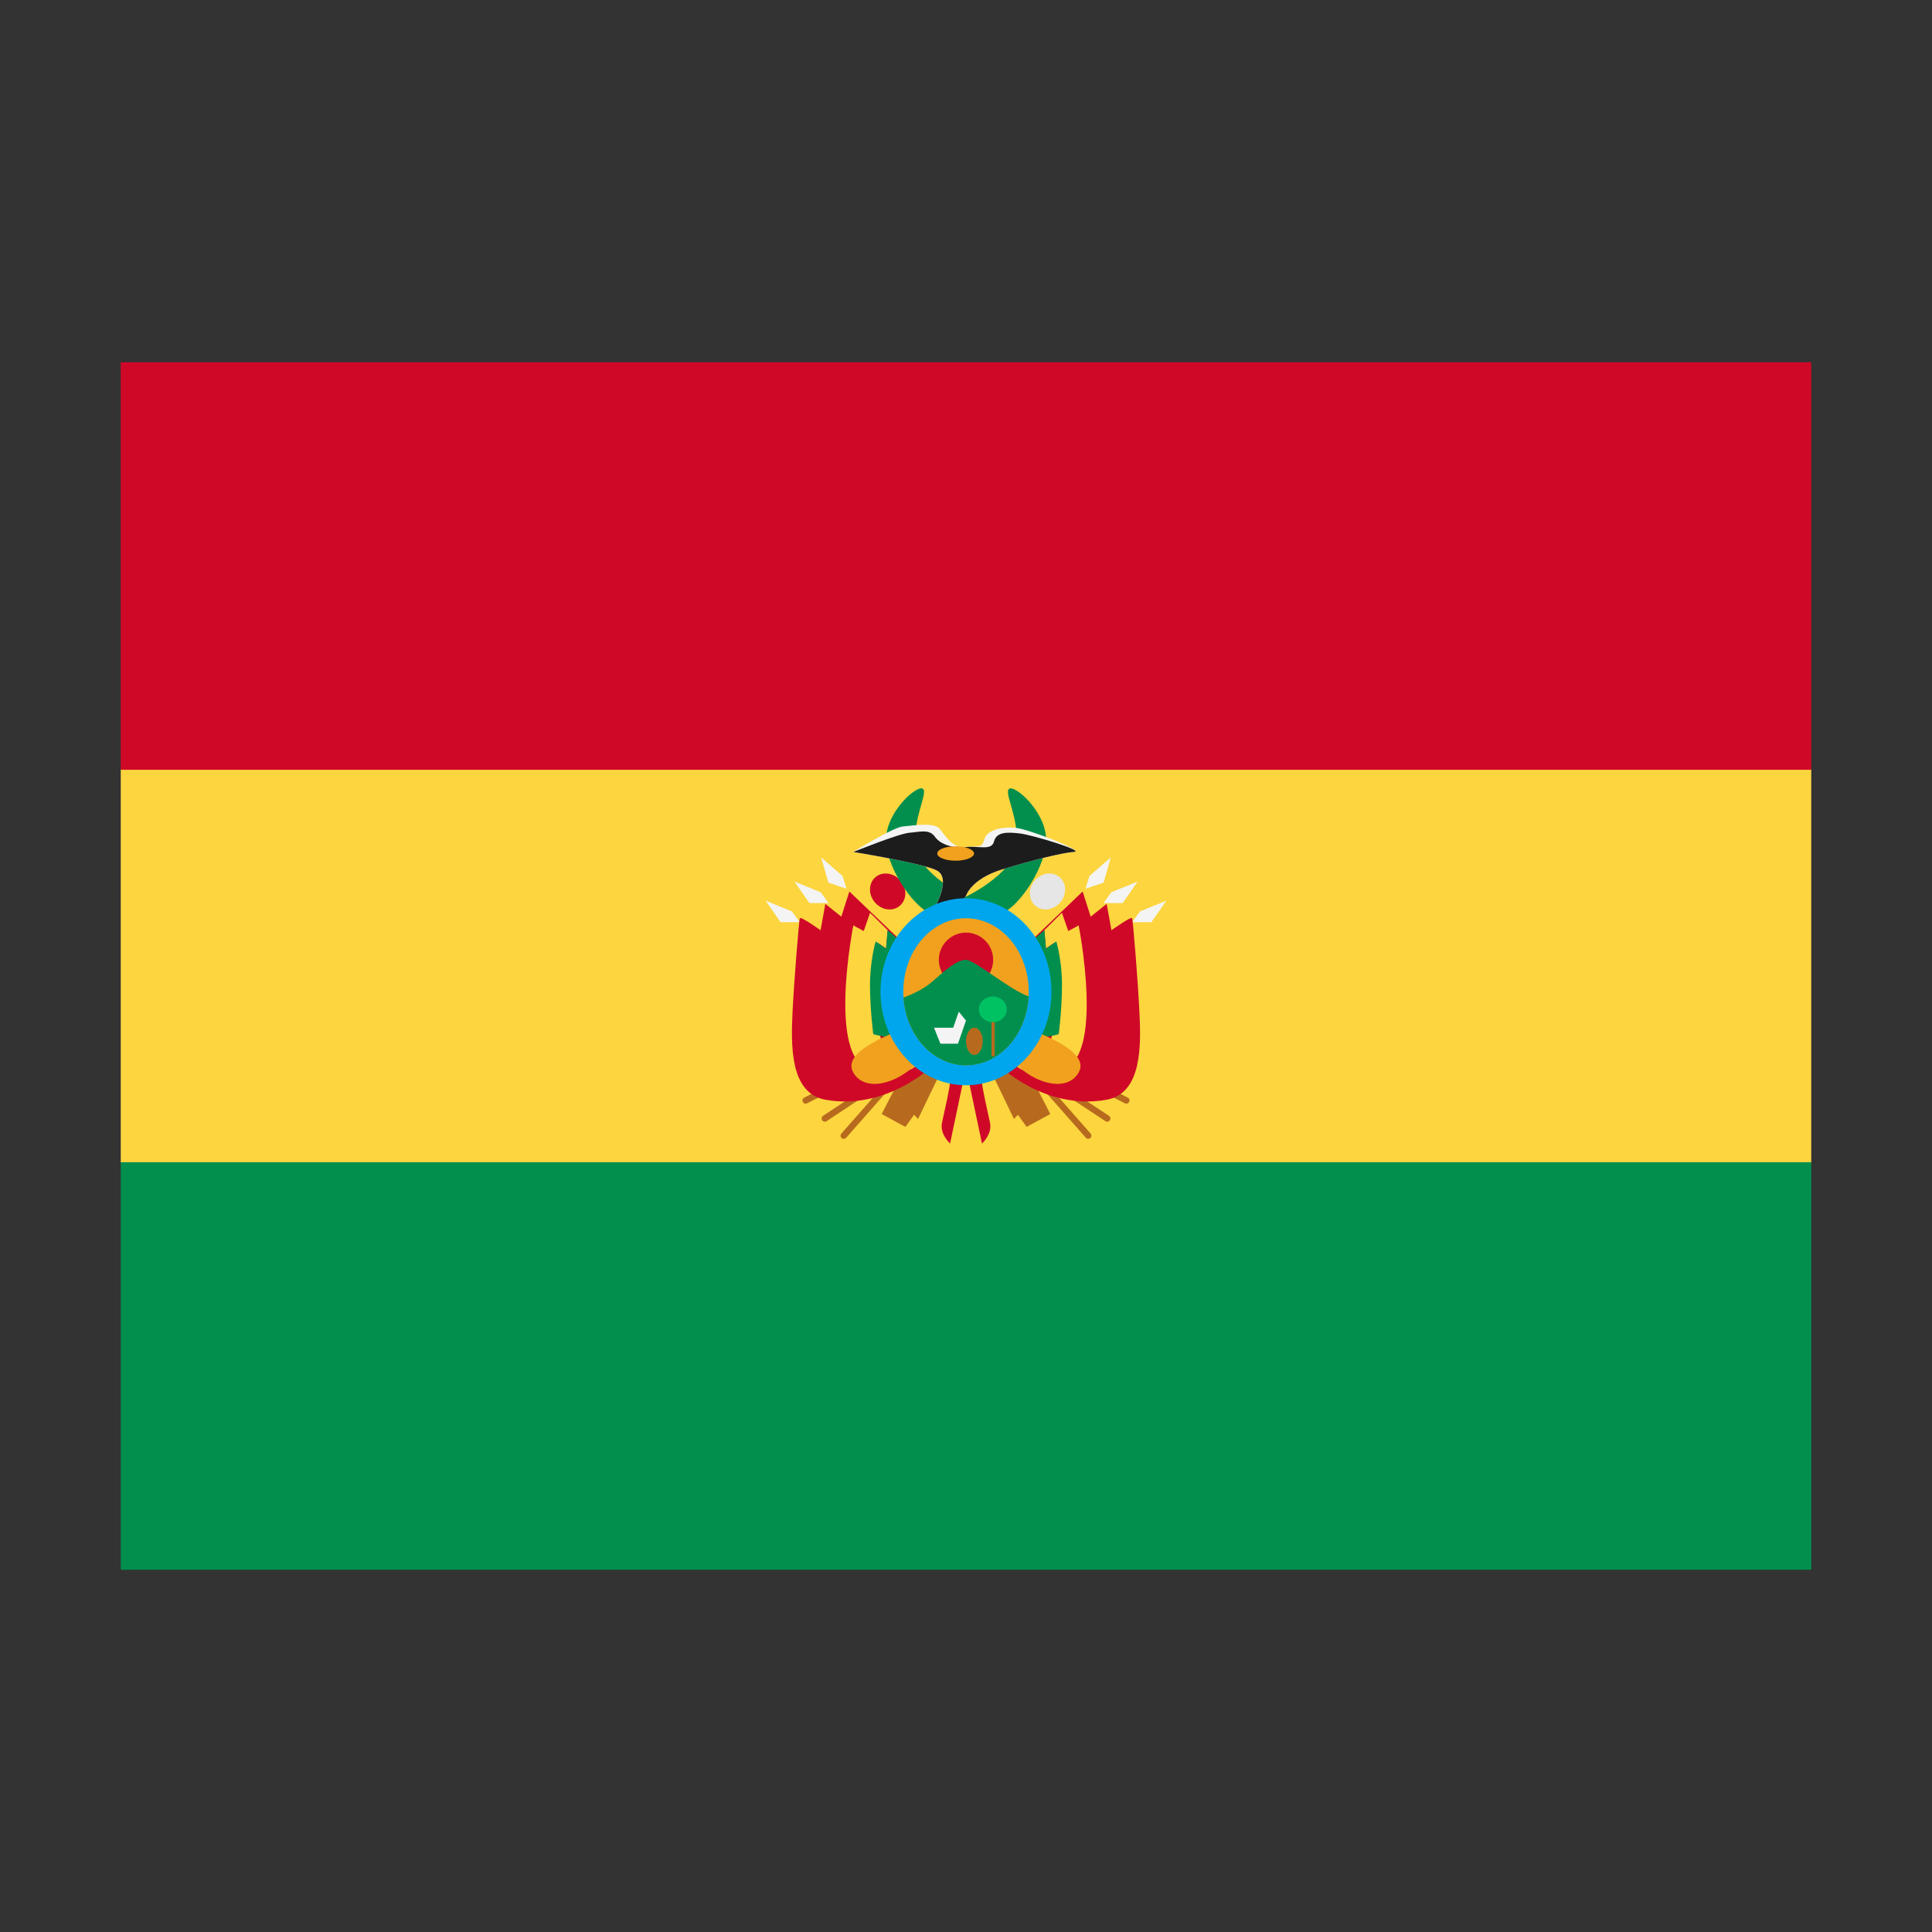 <svg width="32" height="32" viewBox="0 0 32 32" xmlns="http://www.w3.org/2000/svg">
  <rect x="0" y="0" width="32" height="32" fill="#333333" stroke="none"/>
  <polygon fill="#FCD53F" points="2,12.75 3,11.75 29,11.75 30,12.75 30,19.25 29,20.25 3,20.25 2,19.25" />
  <rect fill="#CF0828" x="2" y="6" width="28" height="6.75" />
  <rect fill="#028f4d" x="2" y="19.25" width="28" height="6.75" />
  <path fill="#f4f4f4" d="M12.681,14.918c0.027,0.04,0.248,0.357,0.248,0.357h0.318l-0.13-0.179L12.681,14.918z M13.158,14.601c0.027,0.04,0.248,0.357,0.248,0.357h0.318l-0.13-0.179C13.593,14.779,13.158,14.601,13.158,14.601z M13.601,14.201c0.012,0.046,0.12,0.418,0.12,0.418l0.3,0.102l-0.065-0.211L13.601,14.201z M19.318,14.918c-0.026,0.04-0.248,0.357-0.248,0.357h-0.318l0.129-0.179C18.882,15.097,19.318,14.918,19.318,14.918z M18.842,14.601c-0.026,0.04-0.247,0.357-0.247,0.357H18.277l0.129-0.179C18.406,14.779,18.842,14.601,18.842,14.601z M18.399,14.201l-0.12,0.418l-0.301,0.102l0.066-0.211C18.044,14.511,18.399,14.201,18.399,14.201z" />
  <path fill="#B76A1E" d="M13.369,18.274c-0.026,0.014-0.058,0.003-0.071-0.023c-0.014-0.026-0.003-0.059,0.023-0.071l1.603-0.819c0.026-0.014,0.058-0.003,0.071,0.022c0.014,0.027,0.003,0.059-0.023,0.071C14.973,17.454,13.369,18.274,13.369,18.274z M13.691,18.57c-0.025,0.016-0.057,0.009-0.073-0.016c-0.016-0.023-0.01-0.057,0.015-0.073l1.502-0.993c0.025-0.016,0.057-0.01,0.073,0.014c0.016,0.025,0.01,0.057-0.015,0.073C15.192,17.576,13.691,18.57,13.691,18.57z M14.015,18.845c-0.019,0.021-0.053,0.024-0.075,0.005c-0.022-0.019-0.024-0.053-0.004-0.075l1.19-1.351c0.019-0.022,0.053-0.023,0.075-0.004s0.024,0.052,0.004,0.074C15.206,17.494,14.015,18.845,14.015,18.845z M15.576,17.765l-0.37,0.768l-0.066-0.068l-0.144,0.2l-0.392-0.213l0.487-0.952L15.576,17.765z M18.631,18.274c0.026,0.014,0.059,0.003,0.071-0.023c0.014-0.026,0.003-0.059-0.023-0.071l-1.603-0.819c-0.027-0.014-0.058-0.003-0.071,0.022c-0.014,0.027-0.003,0.059,0.023,0.071C17.028,17.454,18.631,18.274,18.631,18.274z M18.309,18.57c0.025,0.016,0.058,0.009,0.073-0.016c0.016-0.023,0.01-0.057-0.015-0.073l-1.501-0.993c-0.024-0.016-0.057-0.01-0.073,0.014c-0.016,0.025-0.01,0.057,0.014,0.073C16.809,17.576,18.309,18.57,18.309,18.57z M17.985,18.845c0.019,0.021,0.053,0.024,0.074,0.005c0.022-0.019,0.024-0.053,0.005-0.075l-1.19-1.351c-0.018-0.022-0.052-0.023-0.074-0.004s-0.024,0.052-0.005,0.074C16.795,17.494,17.985,18.845,17.985,18.845z M16.424,17.765l0.37,0.768l0.066-0.068l0.144,0.2l0.392-0.213L16.91,17.5L16.424,17.765z" />
  <path fill="#CF0828" d="M15.736,18.941L16,17.685l-0.027-1.099l-1.905-1.82l-0.133,0.417l-0.265-0.212l-0.079,0.437c0,0-0.332-0.238-0.344-0.198c-0.013,0.04-0.093,1.006-0.12,1.549c-0.026,0.542-0.048,1.349,0.543,1.456c1.032,0.185,1.8-0.582,1.8-0.582s0.252,0.239,0.265,0.278c0.013,0.04-0.093,0.502-0.133,0.688C15.563,18.783,15.736,18.941,15.736,18.941z M16.265,18.941L16,17.685l0.027-1.099l1.905-1.82l0.133,0.417l0.265-0.212l0.079,0.437c0,0,0.33-0.238,0.343-0.198c0.014,0.04,0.094,1.006,0.12,1.549c0.027,0.542,0.049,1.349-0.542,1.456c-1.033,0.185-1.8-0.582-1.8-0.582s-0.252,0.239-0.265,0.278c-0.013,0.04,0.093,0.502,0.133,0.688C16.437,18.783,16.265,18.941,16.265,18.941z" />
  <path fill="#FCD53F" d="M14.411,15.119l-0.105,0.302l-0.172-0.093c0,0-0.439,2.211,0.277,2.383c0.716,0.172,0.796-0.12,0.796-0.12l-0.344-0.463l-0.258,0.119c0,0-0.126-0.342-0.126-0.806c0-0.414,0.066-0.822,0.066-0.822l0.131,0.092l0.027-0.304C14.703,15.407,14.411,15.119,14.411,15.119z M17.589,15.119l0.105,0.302l0.172-0.093c0,0,0.439,2.211-0.277,2.383c-0.716,0.172-0.796-0.12-0.796-0.12l0.344-0.463l0.259,0.119c0,0,0.125-0.342,0.125-0.806c0-0.414-0.066-0.822-0.066-0.822l-0.131,0.092l-0.027-0.304C17.296,15.407,17.589,15.119,17.589,15.119z" />
  <path fill="#028f4d" d="M15.139,15.778l-0.437-0.371l-0.027,0.304l-0.171-0.119c0,0-0.095,0.318-0.094,0.728s0.054,0.808,0.054,0.808s0.304,0.105,0.463,0C15.087,17.023,15.139,15.778,15.139,15.778z M16.861,15.778l0.437-0.371l0.027,0.304l0.171-0.119c0,0,0.095,0.318,0.094,0.728c-0.001,0.41-0.054,0.808-0.054,0.808s-0.305,0.105-0.463,0C16.913,17.023,16.861,15.778,16.861,15.778z" />
  <path fill="#F1A11E" d="M14.995,17.022c-0.344,0.148-1.047,0.413-0.862,0.742c0.186,0.33,0.728,0.198,1.073-0.173C15.55,17.221,14.995,17.022,14.995,17.022z M17.005,17.022c0.344,0.148,1.046,0.413,0.861,0.742c-0.185,0.33-0.728,0.198-1.072-0.173C16.45,17.221,17.005,17.022,17.005,17.022z" />
  <path fill="#CF0828" d="M14.915,14.586c0.111,0.131,0.106,0.318-0.012,0.417c-0.117,0.1-0.302,0.073-0.413-0.058c-0.111-0.131-0.106-0.318,0.011-0.417C14.619,14.429,14.804,14.455,14.915,14.586z" />
  <path fill="#E6E6E6" d="M17.137,14.586c-0.111,0.131-0.105,0.318,0.012,0.417c0.118,0.1,0.302,0.073,0.413-0.058c0.111-0.131,0.106-0.318-0.012-0.417C17.434,14.429,17.249,14.455,17.137,14.586z" />
  <path fill="#028f4d" d="M16.715,13.065c-0.093,0.066,0.172,0.489,0.12,0.953C16.781,14.481,16,14.851,16,14.851s-0.781-0.37-0.834-0.834c-0.053-0.463,0.212-0.887,0.119-0.953c-0.093-0.066-0.582,0.357-0.608,0.807c-0.027,0.45,0.429,1.128,0.728,1.258c0.299,0.13,0.596,0.198,0.596,0.198s0.296-0.069,0.596-0.198c0.3-0.13,0.755-0.808,0.728-1.258S16.807,12.998,16.715,13.065z" />
  <path fill="#f4f4f4" d="M16,14.838c0,0,0.079-0.278,0.596-0.437c0.516-0.159,1.006-0.278,1.192-0.291c0.186-0.014-0.735-0.37-0.953-0.397c-0.218-0.026-0.489,0.027-0.53,0.186c-0.04,0.159-0.106,0.106-0.304,0.133c-0.199,0.026-0.331-0.159-0.424-0.291c-0.092-0.133-0.444-0.066-0.616-0.053c-0.172,0.013-0.827,0.423-0.827,0.423s1.139,0.185,1.377,0.304c0.238,0.12,0.013,0.543-0.053,0.662C15.391,15.196,15.851,15.041,16,14.838z" />
  <path fill="#1c1c1c" d="M16,14.838c0,0,0.079-0.278,0.596-0.437c0.516-0.159,1.006-0.278,1.192-0.291c0.186-0.014-0.675-0.278-0.894-0.305c-0.218-0.026-0.39-0.026-0.43,0.133c-0.04,0.159-0.265,0.066-0.463,0.093c-0.199,0.026-0.424-0.04-0.516-0.172c-0.093-0.133-0.252-0.079-0.424-0.066c-0.172,0.013-0.926,0.318-0.926,0.318s1.139,0.185,1.377,0.304c0.238,0.12,0.013,0.543-0.053,0.662C15.391,15.196,15.851,15.041,16,14.838z" />
  <path fill="#00A6ED" d="M14.584,16.426c0-0.855,0.634-1.548,1.416-1.548c0.783,0,1.416,0.694,1.416,1.548c0,0.855-0.634,1.549-1.416,1.549C15.218,17.975,14.584,17.282,14.584,16.426z" />
  <path fill="#F1A11E" d="M14.961,16.426c0-0.672,0.465-1.217,1.039-1.217c0.574,0,1.039,0.545,1.039,1.217c0,0.673-0.465,1.218-1.039,1.218S14.961,17.1,14.961,16.426z" />
  <path fill="#CF0828" d="M15.55,15.897c0-0.248,0.202-0.45,0.45-0.45c0.248,0,0.45,0.202,0.45,0.45c0,0.249-0.202,0.45-0.45,0.45C15.752,16.348,15.55,16.146,15.55,15.897z" />
  <path fill="#028f4d" d="M16,17.645c0.552,0,1.004-0.504,1.037-1.141c-0.339-0.126-0.898-0.607-1.037-0.607c-0.146,0-0.331,0.159-0.569,0.37c-0.122,0.109-0.312,0.197-0.467,0.257C15.007,17.151,15.454,17.645,16,17.645z" />
  <path fill="#F1A11E" d="M16.133,14.136c0,0.066-0.137,0.12-0.304,0.12c-0.168,0-0.305-0.053-0.305-0.12c0-0.066,0.137-0.119,0.305-0.119C15.996,14.018,16.133,14.072,16.133,14.136z" />
  <path fill="#f4f4f4" d="M15.47,17.022h0.318l0.092-0.265L16,16.903l-0.133,0.384h-0.291L15.47,17.022z" />
  <path fill="#B76A1E" d="M16.277,17.247c0,0.124-0.062,0.226-0.138,0.226S16,17.372,16,17.247c0-0.124,0.062-0.225,0.139-0.225S16.277,17.123,16.277,17.247z M16.476,17.473c0,0.016-0.012,0.027-0.027,0.027c-0.014,0-0.027-0.011-0.027-0.027v-0.688c0-0.014,0.012-0.027,0.027-0.027c0.014,0,0.027,0.012,0.027,0.027V17.473z" />
  <path fill="#00C263" d="M16.675,16.718c0,0.117-0.103,0.212-0.231,0.212c-0.128,0-0.231-0.095-0.231-0.212s0.104-0.212,0.231-0.212C16.571,16.506,16.675,16.601,16.675,16.718z" />
</svg>